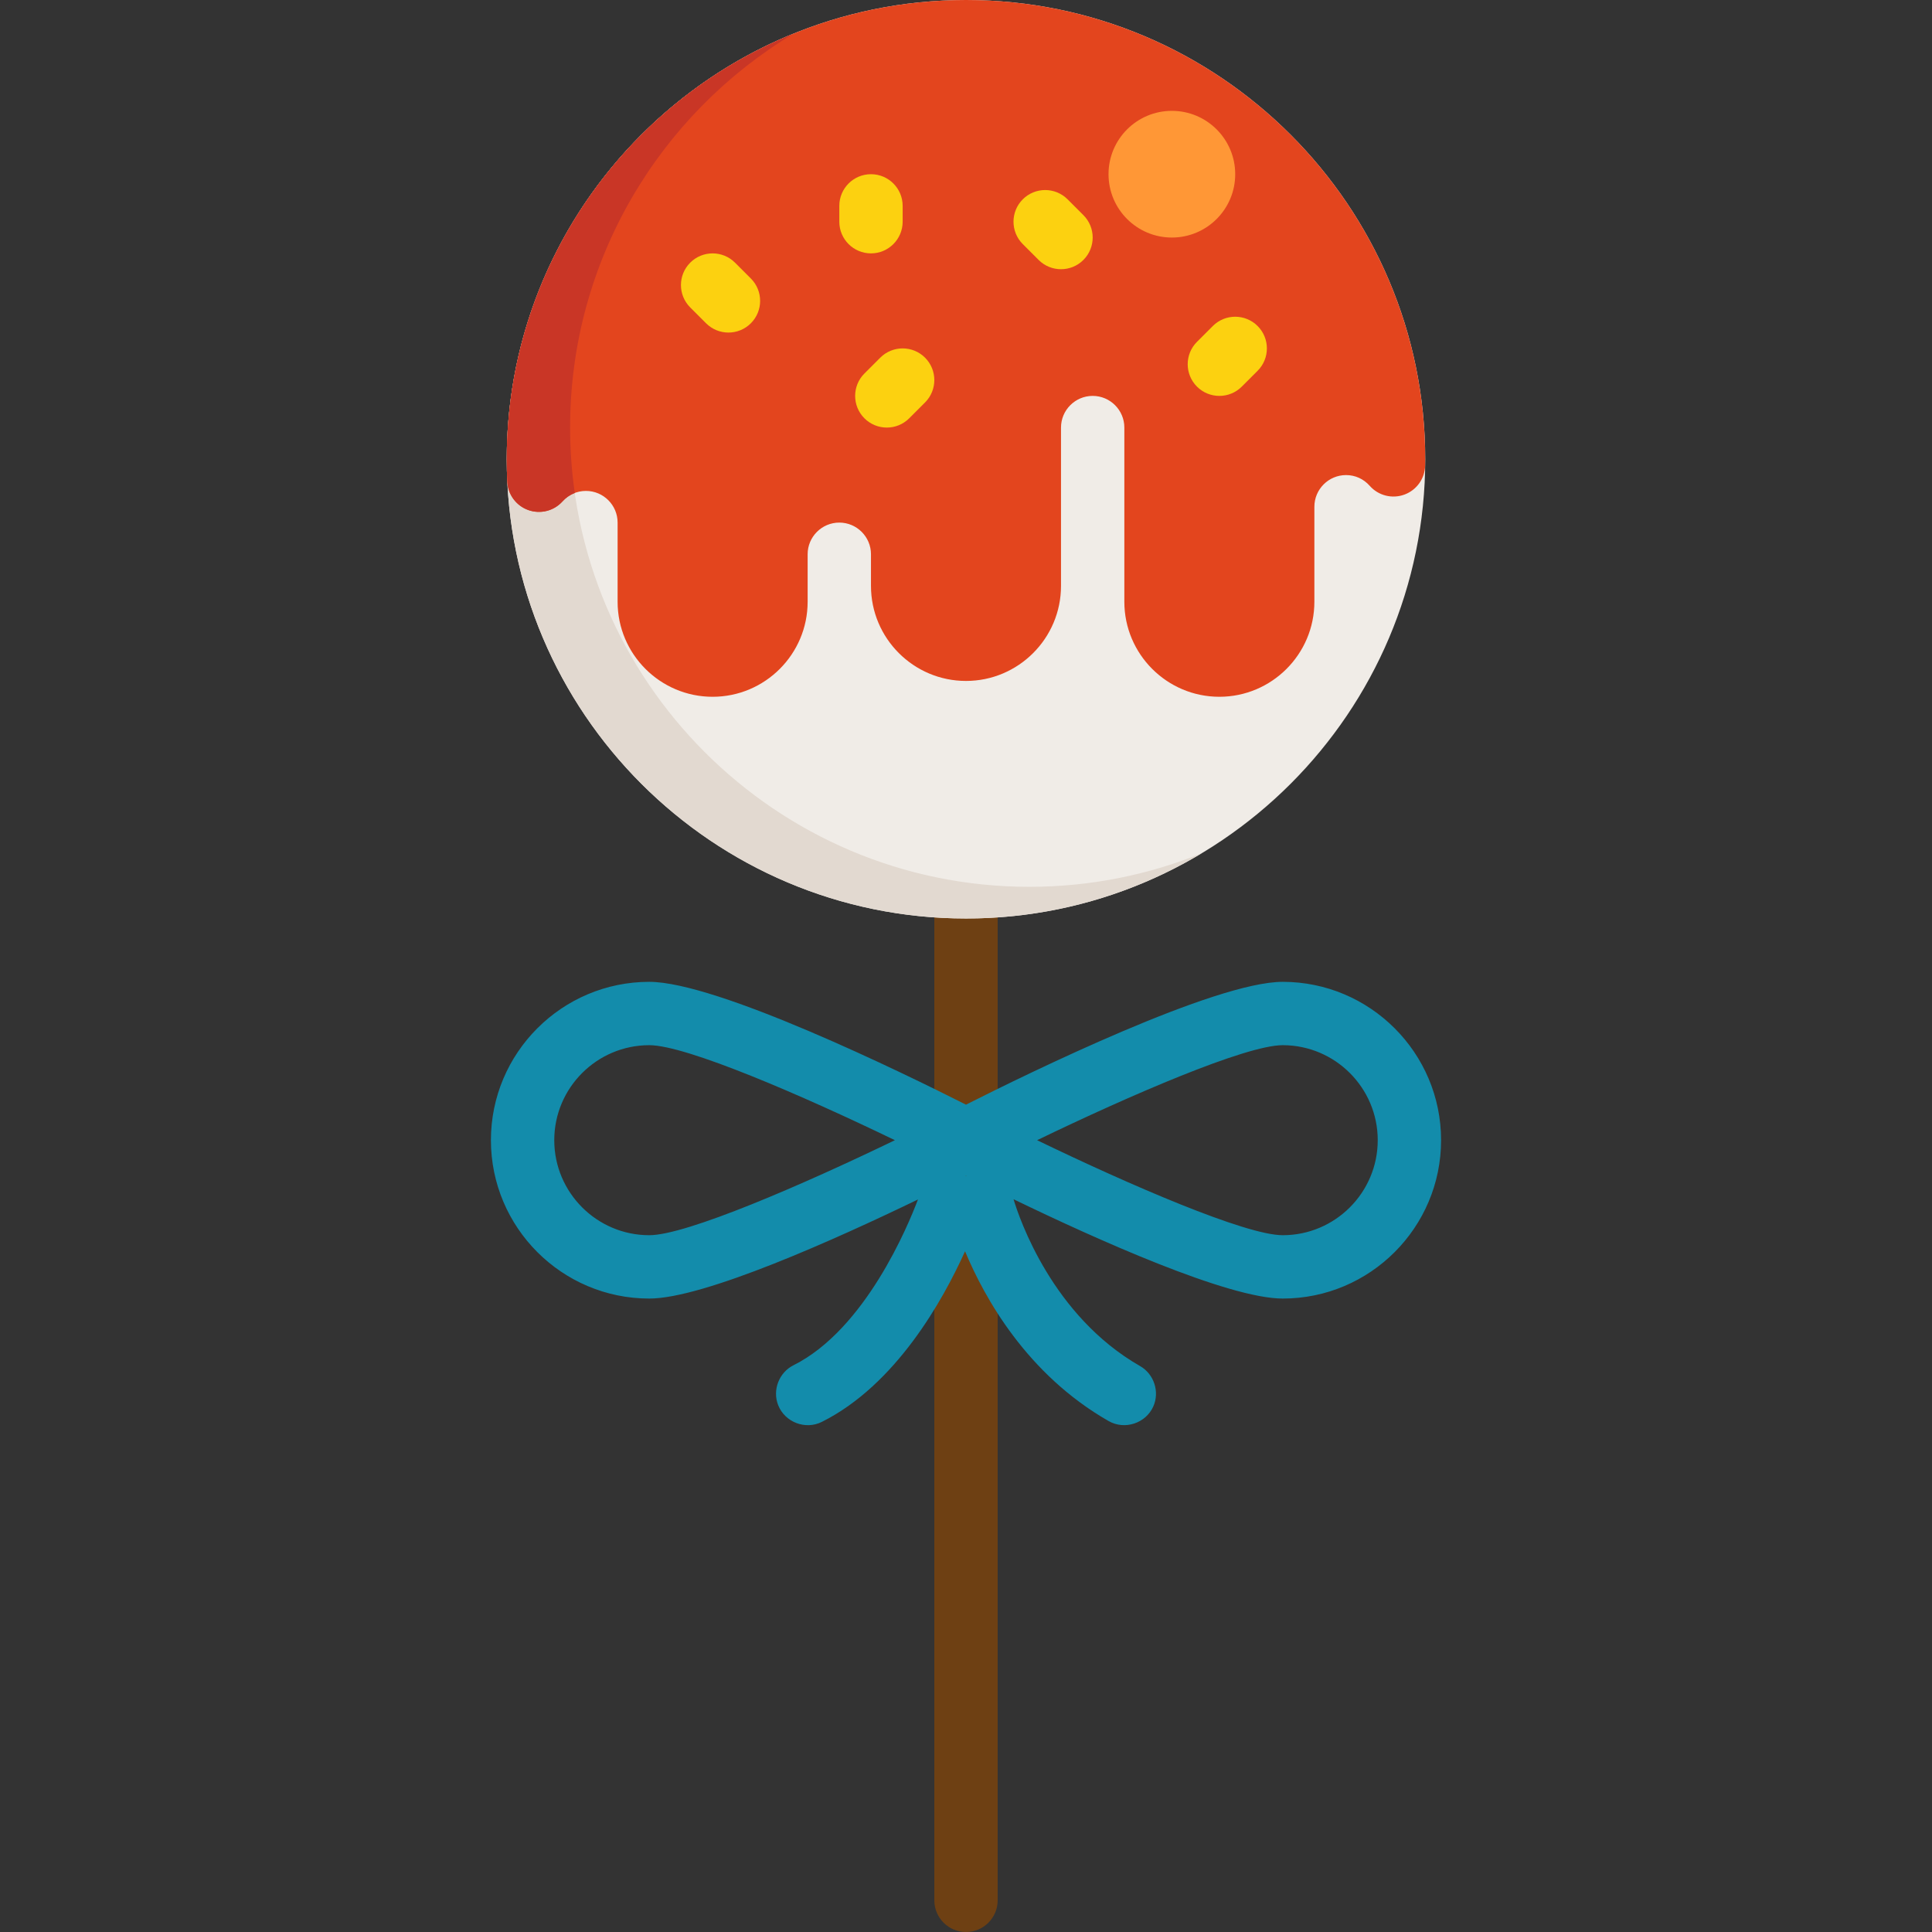 <?xml version="1.0" encoding="iso-8859-1"?>
<!-- Generator: Adobe Illustrator 19.0.0, SVG Export Plug-In . SVG Version: 6.00 Build 0)  -->
<svg version="1.1" id="Layer_1" xmlns="http://www.w3.org/2000/svg" xmlns:xlink="http://www.w3.org/1999/xlink" x="0px" y="0px"
	 viewBox="0 0 512 512" style="enable-background:new 0 0 512 512;" xml:space="preserve">
<rect x="0" y="0" width="512" height="512" fill="#333333" stroke="none"/>
<path style="fill:#6E4013;" d="M256,512c-4.635,0-8.393-3.758-8.393-8.393V239.213c0-4.635,3.758-8.393,8.393-8.393
	s8.393,3.758,8.393,8.393v264.393C264.393,508.242,260.635,512,256,512z"/>
<path style="fill:#138CAB;" d="M339.934,260.197c-17.906,0-67.077,24.035-83.934,32.549c-16.857-8.514-66.028-32.549-83.934-32.549
	c-23.141,0-41.967,18.826-41.967,41.967s18.826,41.967,41.967,41.967c14.49,0,49.454-15.74,71.203-26.258
	c-2.601,6.905-13.962,34.418-32.988,43.931c-3.838,1.919-5.639,6.6-4.052,10.593c1.794,4.51,7.204,6.599,11.559,4.422
	c19.598-9.798,32.059-32.138,37.96-45.218c5.157,12.366,16.407,32.626,38.057,44.998c4.273,2.439,9.864,0.585,11.847-3.907
	c1.713-3.881,0.162-8.566-3.519-10.669c-23.248-13.284-31.988-39.066-33.535-44.216c21.736,10.518,56.816,26.323,71.337,26.323
	c23.141,0,41.967-18.827,41.967-41.967S363.075,260.197,339.934,260.197z M172.066,327.344c-13.884,0-25.18-11.297-25.18-25.18
	c0-13.884,11.297-25.18,25.18-25.18c9.834,0,40.717,13.396,65.091,25.18C212.782,313.948,181.9,327.344,172.066,327.344z
	 M256.002,311.687c-0.034-0.019-0.07-0.035-0.104-0.053c0.035-0.018,0.068-0.035,0.102-0.051c0.034,0.018,0.067,0.035,0.101,0.051
	C256.068,311.652,256.035,311.668,256.002,311.687z M339.934,327.344c-9.834,0-40.717-13.396-65.091-25.18
	c24.375-11.784,55.257-25.18,65.091-25.18c13.884,0,25.18,11.297,25.18,25.18C365.115,316.048,353.818,327.344,339.934,327.344z"/>
<path style="fill:#F0ECE7;" d="M256,0c-67.108,0-121.705,54.596-121.705,121.705S188.892,243.41,256,243.41
	s121.705-54.596,121.705-121.705S323.108,0,256,0z"/>
<path style="fill:#E2D9D0;" d="M272.787,235.016c-67.108,0-121.705-54.596-121.705-121.705c0-44.274,23.767-83.098,59.209-104.394
	c-44.522,18.109-75.996,61.838-75.996,112.788c0,67.109,54.597,121.705,121.705,121.705c22.834,0,44.216-6.327,62.495-17.31
	C304.375,231.844,288.945,235.016,272.787,235.016z"/>
<path style="fill:#E3451E;" d="M256,0c-67.108,0-121.705,54.596-121.705,121.705c0,1.941,0.049,3.947,0.147,5.965
	c0.165,3.395,2.361,6.357,5.562,7.498c3.2,1.145,6.777,0.241,9.053-2.282c1.622-1.798,3.832-2.788,6.222-2.788
	c4.628,0,8.393,3.766,8.393,8.393v20.984c0,13.884,11.297,25.18,25.18,25.18s25.18-11.297,25.18-25.18v-12.59
	c0-4.628,3.766-8.393,8.393-8.393c4.628,0,8.393,3.766,8.393,8.393v8.393c0,13.884,11.297,25.18,25.18,25.18
	c13.884,0,25.18-11.297,25.18-25.18v-41.967c0-4.628,3.766-8.393,8.393-8.393c4.628,0,8.393,3.766,8.393,8.393v46.164
	c0,13.884,11.297,25.18,25.18,25.18c13.884,0,25.18-11.297,25.18-25.18v-25.18c0-4.628,3.766-8.393,8.393-8.393
	c2.426,0,4.656,1.014,6.28,2.853c2.297,2.6,5.956,3.517,9.209,2.312c3.252-1.206,5.427-4.289,5.475-7.758l0.006-0.441
	c0.007-0.387,0.014-0.774,0.014-1.164C377.705,54.596,323.108,0,256,0z"/>
<path style="fill:#C93626;" d="M210.291,8.917c-44.522,18.109-75.996,61.838-75.996,112.788c0,1.941,0.049,3.947,0.147,5.965
	c0.165,3.395,2.361,6.357,5.562,7.498c3.2,1.145,6.777,0.241,9.053-2.282c0.922-1.022,2.039-1.772,3.265-2.239
	c-0.811-5.663-1.24-11.451-1.24-17.336C151.082,69.037,174.849,30.213,210.291,8.917z"/>
<g>
	<path style="fill:#FCD110;" d="M193.049,88.131c-2.148,0-4.296-0.819-5.935-2.458l-4.197-4.197c-3.279-3.279-3.279-8.592,0-11.87
		c3.278-3.277,8.592-3.277,11.869,0l4.197,4.197c3.279,3.279,3.279,8.592,0,11.87C197.346,87.312,195.197,88.131,193.049,88.131z"/>
	<path style="fill:#FCD110;" d="M230.82,67.148c-4.635,0-8.393-3.758-8.393-8.393v-4.197c0-4.635,3.758-8.393,8.393-8.393
		c4.635,0,8.393,3.758,8.393,8.393v4.197C239.213,63.389,235.455,67.148,230.82,67.148z"/>
	<path style="fill:#FCD110;" d="M281.18,71.344c-2.148,0-4.296-0.819-5.935-2.458l-4.197-4.197c-3.279-3.279-3.279-8.592,0-11.87
		c3.278-3.277,8.592-3.277,11.869,0l4.197,4.197c3.279,3.279,3.279,8.592,0,11.87C285.477,70.525,283.328,71.344,281.18,71.344z"/>
	<path style="fill:#FCD110;" d="M235.016,113.311c-2.148,0-4.296-0.819-5.935-2.458c-3.279-3.279-3.279-8.592,0-11.87l4.197-4.197
		c3.278-3.277,8.592-3.277,11.869,0c3.279,3.279,3.279,8.592,0,11.87l-4.197,4.197C239.313,112.492,237.164,113.311,235.016,113.311
		z"/>
	<path style="fill:#FCD110;" d="M323.148,104.918c-2.148,0-4.296-0.819-5.935-2.458c-3.279-3.279-3.279-8.592,0-11.87l4.197-4.197
		c3.278-3.277,8.592-3.277,11.869,0c3.279,3.279,3.279,8.592,0,11.87l-4.197,4.197C327.444,104.099,325.295,104.918,323.148,104.918
		z"/>
</g>
<circle style="fill:#FF9736;" cx="310.557" cy="46.164" r="16.787"/>
<g>
</g>
<g>
</g>
<g>
</g>
<g>
</g>
<g>
</g>
<g>
</g>
<g>
</g>
<g>
</g>
<g>
</g>
<g>
</g>
<g>
</g>
<g>
</g>
<g>
</g>
<g>
</g>
<g>
</g>
</svg>

